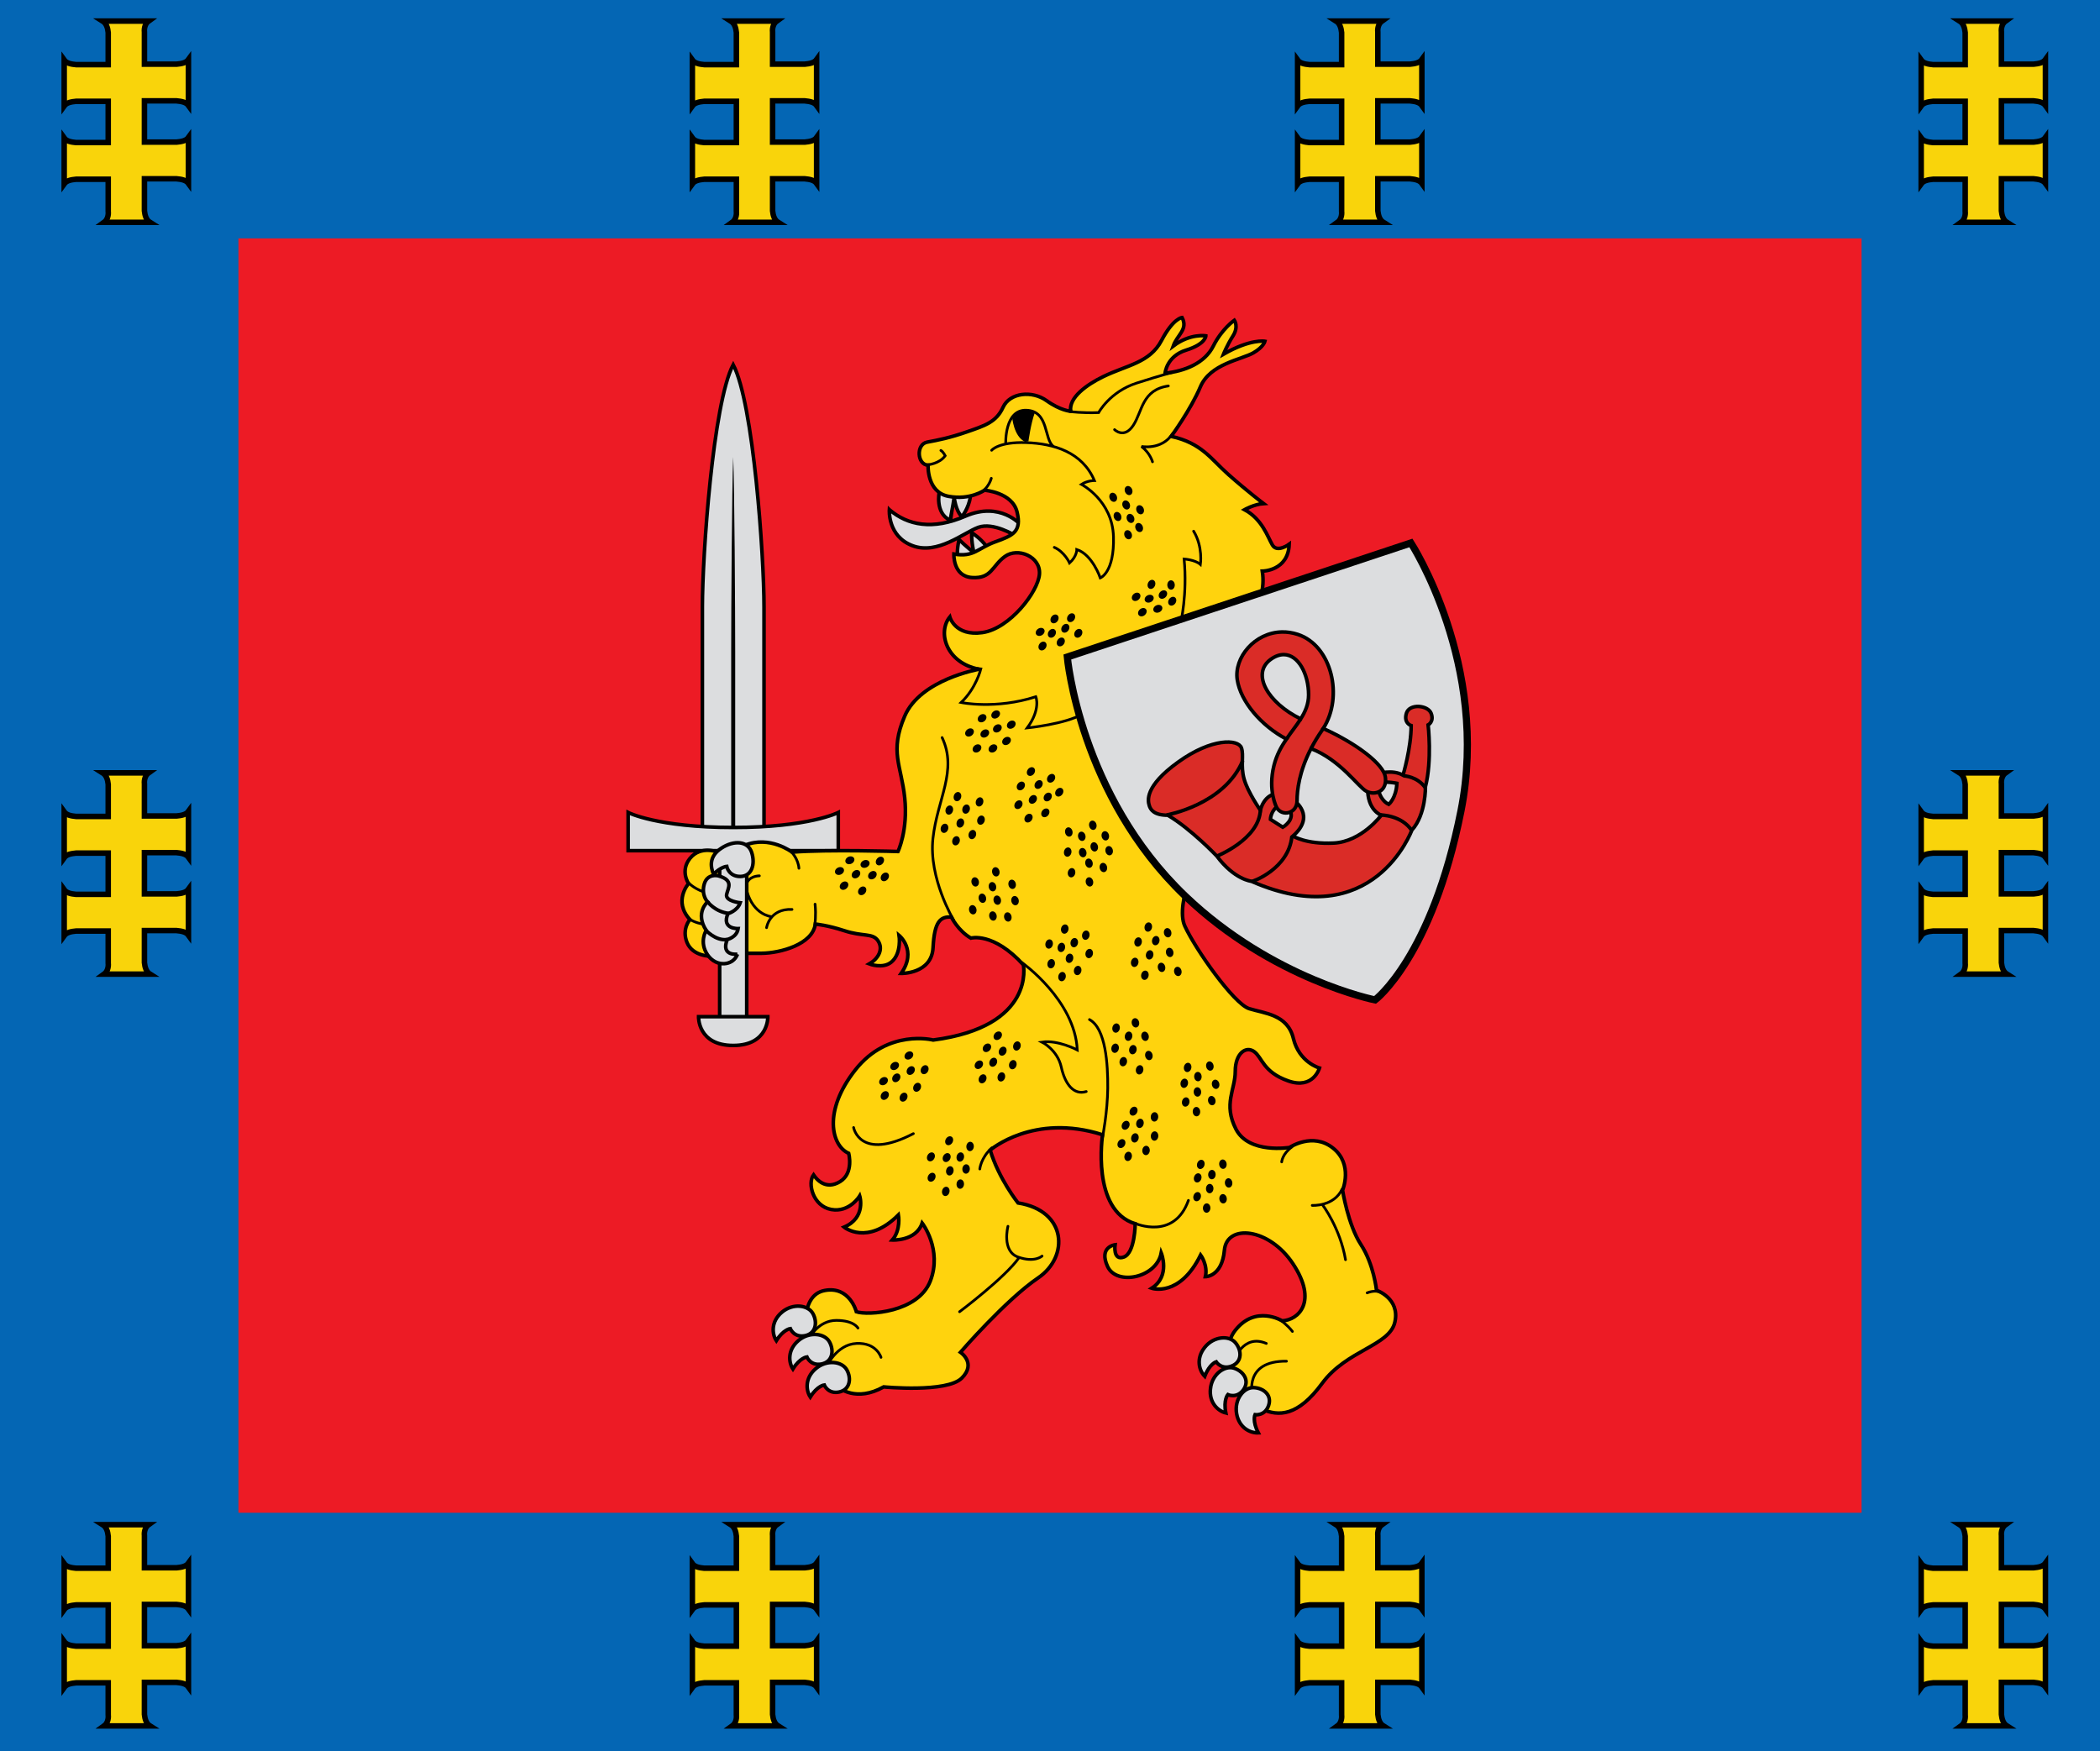 <?xml version="1.0" encoding="UTF-8" standalone="no"?>
<svg xmlns:dc="http://purl.org/dc/elements/1.1/" xmlns:cc="http://creativecommons.org/ns#" xmlns:rdf="http://www.w3.org/1999/02/22-rdf-syntax-ns#" xmlns:svg="http://www.w3.org/2000/svg" xmlns="http://www.w3.org/2000/svg" xmlns:xlink="http://www.w3.org/1999/xlink" xmlns:sodipodi="http://sodipodi.sourceforge.net/DTD/sodipodi-0.dtd" xmlns:inkscape="http://www.inkscape.org/namespaces/inkscape" version="1.0" height="382" width="458" id="svg594" sodipodi:docname="Vilnius_County_flag.svg" inkscape:version="1.0.1 (3bc2e813f5, 2020-09-07)">
  <sodipodi:namedview pagecolor="#ffffff" bordercolor="#666666" borderopacity="1" objecttolerance="10" gridtolerance="10" guidetolerance="10" inkscape:pageopacity="0" inkscape:pageshadow="2" inkscape:window-width="1280" inkscape:window-height="961" id="namedview596" showgrid="false" showguides="true" inkscape:guide-bbox="true" inkscape:zoom="0.69151641" inkscape:cx="215.20543" inkscape:cy="30.58118" inkscape:window-x="-8" inkscape:window-y="-8" inkscape:window-maximized="1" inkscape:current-layer="svg594"/>
  <!--background-->
  <rect style="fill:#0466b4" x="0" y="0" height="382" width="458" id="rect417"/>
  <rect style="fill:#ed1b25" x="52" y="52" height="278" width="354" id="rect419"/>
  <g id="cross">
    <path style="fill:#f9d40b;stroke:black;stroke-width:1.2px;stroke-linejoin:miter" d="M 31.5,14 h 7 c 1.1,-0.1 2.1,-0.3 2.6,-1 v 10 c -0.5,-0.7 -1.5,-0.9 -2.6,-1 h -7 v 9   h 7 c 1.1,-0.1 2.1,-0.3 2.6,-1 v 10 c -0.5,-0.7 -1.5,-0.9 -2.6,-1 h -7   v 7 c 0.1,1 0.4,2 1.2,2.5 h -10 c 0.7,-0.5 1,-1.5 0.9,-2.4 v -7   h -7 c -1.1,0.1 -2.1,0.3 -2.6,1 v -10 c 0.5,0.7 1.5,0.9 2.6,1 h 7   v -9 h -7 c -1.1,0.1 -2.1,0.3 -2.6,1 v -10 c 0.5,0.7 1.5,0.9 2.6,1 h 7   v -7 c -0.1,-1 -0.4,-2 -1.2,-2.5 h 10 c -0.7,0.5 -1,1.5 -0.9,2.4 v 7 z" id="path421"/>
  </g>
  <use xlink:href="#cross" transform="translate(137,0)" id="use424"/>
  <use xlink:href="#cross" transform="translate(269,0)" id="use426"/>
  <use xlink:href="#cross" transform="translate(405,0)" id="use428"/>
  <use xlink:href="#cross" transform="translate(0,164)" id="use430"/>
  <use xlink:href="#cross" transform="translate(405,164)" id="use432"/>
  <use xlink:href="#cross" transform="translate(0,328)" id="use434"/>
  <use xlink:href="#cross" transform="translate(137,328)" id="use436"/>
  <use xlink:href="#cross" transform="translate(269,328)" id="use438"/>
  <use xlink:href="#cross" transform="translate(405,328)" id="use440"/>
  <!--absolutely black spherical horse in vacuum-->
  <!--horse eye-->
  <!--gap between tail and body-->
  <path style="fill:#ed1b25;stroke:none;" d="m 316.2,230.3 c -1.1,2.2 0.9,2.4 1.7,1.7 l 6,-4.2 1.2,-0 0.1,-3.8 c 7.7,-7.3 6.3,-14.5 3,-17.4 -7.1,-5.9   -16.9,3.3 -9.4,10.1 1.3,1.5 0.2,8.7 -2.8,13.6 z" id="path446"/>
  <!--horse bridle-->
  <!--horseshoes-->
  <defs id="defs475">
    <g id="horseshoe_frontal">
      <path style="fill:#f9d40b;stroke:black;stroke-width:0.5px;" d="M 272,311 h15 a1,1,0,0,1,0,2 h-15 a1,1,0,0,1,0,-2 z" id="path472"/>
    </g>
    <style id="style4326" type="text/css"/>
    <style id="style6" type="text/css"/>
  </defs>
  <!--bridle connections-->
  <!--saddle-->
  <!--spear-->
  <!--knight-->
  <!--leg-->
  <!--right hand-->
  <!--body-->
  <!--left hand-->
  <!--head-->
  <!--shield-->
  <g id="g4935" transform="matrix(0.391,0,0,0.391,-531.629,-39.29)">
    <g id="g3919" transform="translate(2205.042,-43.879)">
      <g id="g4466">
        <path sodipodi:nodetypes="sccscs" transform="translate(-634.669,207.235)" inkscape:connector-curvature="0" id="path4450" d="m 181.071,275.588 c 0,28.393 0,126.679 0,126.679 h 34.38 c 0,0 0,-98.286 0,-126.679 0,-28.393 -5.893,-113.571 -17.19,-135 -11.297,21.429 -17.19,106.607 -17.19,135 z" style="color:#000000;display:inline;overflow:visible;visibility:visible;fill:#dcdddf;fill-opacity:1;stroke:#000000;stroke-width:2;stroke-linecap:butt;stroke-linejoin:miter;stroke-miterlimit:4;stroke-dasharray:none;stroke-dashoffset:0;stroke-opacity:1;marker:none;enable-background:accumulate"/>
        <path style="color:#000000;display:inline;overflow:visible;visibility:visible;fill:#000000;stroke:none;stroke-width:2;marker:none;enable-background:accumulate" d="m -437.526,507.72 c 0,22.813 0,101.782 0,101.782 h 2.237 c 0,0 0,-78.969 0,-101.782 0,-22.813 -0.383,-91.251 -1.119,-108.468 -0.735,17.217 -1.119,85.655 -1.119,108.468 z" id="path4464" inkscape:connector-curvature="0" sodipodi:nodetypes="sccscs"/>
        <path sodipodi:nodetypes="cczccc" transform="translate(-634.669,207.235)" inkscape:connector-curvature="0" id="path4448" d="m 139.654,411.741 v -21.305 c 0,0 16.239,8.349 58.608,8.349 42.369,0 58.608,-8.349 58.608,-8.349 v 21.305 z" style="color:#000000;display:inline;overflow:visible;visibility:visible;fill:#dcdddf;fill-opacity:1;stroke:#000000;stroke-width:2;stroke-linecap:butt;stroke-linejoin:miter;stroke-miterlimit:4;stroke-dasharray:none;stroke-dashoffset:0;stroke-opacity:1;marker:none;enable-background:accumulate"/>
      </g>
      <g id="g3929">
        <path sodipodi:nodetypes="ccccccccccsccssccsc" transform="translate(-634.669,207.235)" inkscape:connector-curvature="0" id="path3927" d="m 313.214,211.659 c 0,0 -2.522,11.721 6.05,15.739 0,-0.268 1.718,-8.506 2.254,-12.792 0,0 0.804,7.546 4.286,10.76 0,0 3.75,-4.332 4.821,-11.296 z m 10.179,36.161 c 0,0 -0.536,-2.946 0.804,-9.643 0,0 5.357,5.089 8.304,7.232 0,0 -1.45,-5.736 -1.182,-11.093 0,0 5.2,3.325 8.147,7.611 2.946,4.286 -11.786,10.446 -16.071,5.893 z m -38.025,-26.332 c 0,0 -1.136,14.773 12.879,20.077 14.016,5.303 28.411,-7.197 36.744,-10.228 8.334,-3.03 20.456,4.546 20.456,4.546 l 3.03,-6.061 c 0,0 -11.253,-13.128 -30.572,-4.768 -18.481,7.998 -32.31,5.146 -42.537,-3.566 z" style="color:#000000;display:inline;overflow:visible;visibility:visible;fill:#dcdddf;fill-opacity:1;stroke:#000000;stroke-width:2;stroke-linecap:butt;stroke-linejoin:miter;stroke-miterlimit:4;stroke-dasharray:none;stroke-dashoffset:0;stroke-opacity:1;marker:none;enable-background:accumulate"/>
      </g>
      <g id="g3912">
        <path sodipodi:nodetypes="cccsccscssccscscsccczscsssscscsscssssccssccccsccssscsscsccsccccscscscccccscscccscsccccscsccccsscsssscscscsssscssscc" style="color:#000000;display:inline;overflow:visible;visibility:visible;fill:#ffd30d;fill-opacity:1;stroke:#000000;stroke-width:2;stroke-linecap:butt;stroke-linejoin:miter;stroke-miterlimit:4;stroke-dasharray:none;stroke-dashoffset:0;stroke-opacity:1;marker:none;enable-background:accumulate" d="m 491.25,273.445 c 0,0 3.75,-7.5 2.143,-17.679 0,0 14.464,0 15,-15 0,0 -6.726,4.965 -9.377,0.42 -2.652,-4.546 -5.682,-14.395 -15.531,-19.698 0,0 5.303,-3.03 10.607,-3.409 0,0 -8.985,-6.788 -19.698,-16.289 -9.771,-8.665 -14.773,-17.425 -31.82,-21.213 0,0 10.853,-14.804 16.289,-27.653 5.436,-12.849 23.001,-15.183 29.547,-18.94 5.691,-3.267 6.44,-6.44 6.44,-6.44 0,0 -7.955,-1.515 -23.107,7.197 0,0 2.015,-5.061 5.303,-10.228 3.288,-5.167 0.758,-8.713 0.758,-8.713 0,0 -6.955,4.819 -11.743,14.395 -4.788,9.576 -15.91,14.016 -26.895,15.152 0,0 0.758,-9.47 11.743,-12.879 10.985,-3.409 10.985,-7.955 10.985,-7.955 0,0 -8.713,-1.515 -18.183,5.682 2.269,-6.362 8.399,-9.277 4.925,-15.91 0,0 -4.917,0.376 -11.475,12.833 -6.558,12.457 -19.208,13.683 -32.466,20.123 -9.375,4.554 -19.319,11.743 -18.183,19.319 0,0 -5.556,-0.253 -13.511,-5.935 -7.955,-5.682 -20.456,-4.546 -24.244,3.788 -3.788,8.334 -10.364,10.259 -20.077,13.637 -9.713,3.378 -15.945,4.572 -22.231,5.751 -6.286,1.179 -5.644,12.589 0.517,12.857 0,0 -0.762,15.106 11.36,17.379 12.122,2.273 20.077,-3.409 20.077,-3.409 0,0 15.531,1.136 18.183,12.122 2.652,10.985 -2.165,13.096 -12.122,16.668 -9.928,3.561 -11.743,8.713 -23.107,6.819 0,0 -0.652,12.492 10.228,13.132 10.879,0.64 10.985,-6.44 18.183,-11.743 7.197,-5.303 20.077,0 19.319,9.849 -0.758,9.849 -16.562,30.398 -31.82,32.577 -15.258,2.18 -18.183,-8.713 -18.183,-8.713 -6.963,8.583 -2.078,25.601 16.289,29.168 0,0 -32.667,5.676 -41.442,26.152 -8.565,19.984 -1.914,27.357 0,45.536 1.914,18.179 -3.75,30 -3.75,30 0,0 -38.75,-1.25 -59.107,0.357 0,0 -12.37,-9.489 -26.386,-3.807 l -14.651,3.914 c 0,0 -9.849,-4.167 -15.91,3.409 -5.585,6.981 -0.758,14.016 -0.758,14.016 0,0 -8.713,9.849 0.758,20.077 0,0 -4.672,5.177 -1.641,12.753 3.03,7.576 13.016,8.584 18.562,7.197 5.546,-1.386 13.424,-1.063 23.107,-1.136 10.334,-0.079 28.411,-4.924 29.926,-16.289 0,0 6.873,0.633 16.036,3.662 10.713,3.541 15.91,1.136 18.94,5.682 3.03,4.546 0.379,9.849 -4.924,12.879 0,0 7.736,2.993 12.501,-1.136 5.682,-4.924 4.167,-14.773 4.167,-14.773 0,0 10.228,8.334 1.136,21.213 0,0 17.046,0.379 17.804,-14.395 0.758,-14.773 4.167,-17.425 10.228,-17.046 0,0 3.662,7.576 10.859,11.743 0,0 12.551,-3.552 29.298,14.903 0,0 7.02,34.455 -50.302,41.955 0,0 -25.179,-6.429 -43.393,16.607 -18.214,23.036 -13.393,42.321 -3.75,46.607 0,0 2.981,11.015 -4.837,15.793 -7.819,4.778 -12.841,-0.925 -14.773,-3.788 -3.448,4.713 -0.379,17.425 9.849,19.319 10.228,1.894 15.91,-7.576 15.91,-7.576 0,0 3.788,12.122 -8.713,17.425 0,0 12.879,10.607 30.305,-6.819 0,0 1.515,8.334 -3.409,14.016 0,0 13.258,0.758 16.668,-9.47 0,0 11.353,14.743 4.537,32.35 -6.816,17.607 -34.821,19.286 -41.25,17.143 0,0 -3.693,-14.516 -17.709,-11.864 -14.016,2.652 -10.228,25.001 -10.228,25.001 l 18.183,29.168 c 0,0 9.47,8.334 25.001,-0.379 0,0 35.229,3.409 43.563,-4.924 8.334,-8.334 -0.758,-14.395 -0.758,-14.395 0,0 25.305,-29.253 43.376,-41.536 17.318,-11.77 16.071,-37.5 -11.25,-41.786 0,0 -10.714,-13.393 -15.536,-29.464 0,0 24.107,-20.893 62.679,-8.571 0,0 -6.429,42.143 18.214,49.643 0,0 -0.12,16.272 -6.317,18.555 -6.197,2.283 -4.925,-6.819 -4.925,-6.819 0,0 -9.255,1.098 -4.167,12.122 5.003,10.841 27.274,6.44 29.926,-7.576 0,0 5.303,12.879 -5.303,19.698 0,0 15.531,5.303 27.274,-18.562 0,0 4.167,5.682 2.652,12.122 0,0 9.294,0.106 10.607,-14.773 1.313,-14.879 24.993,-12.502 38.26,7.576 14.016,21.213 3.03,31.441 -6.061,31.82 0,0 -14.773,-9.091 -26.138,5.303 -11.364,14.395 5.303,39.775 14.773,43.942 9.47,4.167 20.077,4.167 33.714,-14.395 13.637,-18.562 37.502,-20.834 40.532,-34.093 3.03,-13.258 -10.228,-17.804 -10.228,-17.804 0,0 -1.515,-14.521 -8.713,-25.506 -7.197,-10.985 -10.228,-30.305 -10.228,-30.305 0,0 6.061,-14.395 -5.303,-23.486 -11.364,-9.091 -24.244,-0.379 -24.244,-0.379 0,0 -22.728,3.788 -29.926,-10.228 -7.197,-14.016 -0.379,-21.971 -0.379,-32.199 0,-10.228 6.061,-14.395 10.607,-10.985 4.546,3.409 4.924,11.364 18.94,16.289 14.016,4.925 17.425,-7.197 17.425,-7.197 0,0 -11.351,-3.12 -14.565,-16.513 -3.214,-13.393 -16.071,-13.929 -24.643,-16.607 -8.571,-2.679 -30,-33.214 -35.893,-46.071 -5.893,-12.857 9.643,-44.464 9.643,-44.464 z" id="path3910" inkscape:connector-curvature="0" transform="translate(-634.669,207.235)"/>
        <path sodipodi:nodetypes="ccccccsccsccccccsccscccccccccccccccsccccscczccccccccccccccccccsccccccccccccccccsccsccccccccsc" transform="translate(-634.669,207.235)" inkscape:connector-curvature="0" id="path3915" d="m 306.607,196.481 c 0,0 6.696,-0.536 9.911,-5.089 0,0 -1.071,-2.143 -2.411,-2.946 m 23.973,22.232 c 0,0 2.946,-2.545 4.152,-6.696 m 0.179,-15.625 c 0,0 3.75,-4.821 19.286,-4.286 15.536,0.536 31.339,5.357 38.036,21.161 0,0 -4.018,0 -7.232,2.143 0,0 17.303,8.887 17.874,29.206 0.564,20.045 -7.354,22.996 -7.354,22.996 0,0 -4.343,-12.99 -13.101,-15.864 0,0 0.126,3.725 -4.041,7.513 0,0 -2.841,-6.25 -8.523,-8.713 m 8.649,-75.761 c 0,0 7.387,0.947 16.099,0.568 0,0 6.2,-11.641 21.2,-16.463 15,-4.821 19.821,-5.893 19.821,-5.893 m -32.143,31.875 c 0,0 5.357,5.357 10.446,-2.411 5.089,-7.768 4.821,-19.821 19.554,-21.964 m -8.839,42.321 c 0,0 -1.32,-4.881 -6.161,-8.571 0,0 11.126,2.189 17.286,-6.918 m 4.608,105.328 c 0,0 3.788,-15.91 1.894,-35.608 0,0 6.061,0.379 9.091,3.03 0,0 1.515,-9.849 -3.788,-18.562 m -120.587,76.645 1.894,0.189 c 0,0 -2.462,10.607 -10.985,18.751 0,0 19.206,4.023 41.669,-3.22 0,0 2.936,6.971 -4.832,17.417 0,0 21.429,-2.143 30.804,-7.768 m -71.91,114.786 c 0,0 -13.905,-23.178 -11.451,-45.391 2.438,-22.058 13.826,-37.691 5.114,-56.253 m 44.497,125.518 c 0,0 29.554,20.893 30.893,48.75 0,0 -10.804,-5.714 -19.643,-4.375 0,0 8.571,4.286 10.714,13.929 2.143,9.643 6.964,15.804 13.929,13.661 m 9.12,25.382 c 0,0 2.754,-13.953 2.874,-27.255 0.119,-13.303 -1.09,-33.354 -10.182,-38.279 m -131.572,60.23 c 0,0 3.409,18.94 33.335,3.409 m 37.051,19.726 c 0,0 0.536,-6.161 6.696,-11.786 m -17.988,91.433 c 0,0 25.625,-19.231 33.201,-30.217 m 64.91,-19.028 c 0,0 21.592,9.47 29.547,-12.879 m 52.023,-21.466 c 0,0 0.379,-4.546 5.682,-8.334 m 11.364,32.577 c 0,0 12.122,0.758 16.668,-9.091 m -10.985,8.713 c 0,0 9.849,12.879 12.879,30.683 m 12.075,18.501 c 0,0 4.286,-1.875 7.5,-0.268 M 350.27,184.554 c 0,0 -0.697,-19.04 11.554,-18.562 12.743,0.497 9.66,16.478 15.152,20.266 M 230.946,412.659 c 0,0 3.599,3.788 3.977,8.902 m 8.871,31.66 c 0,0 0.804,-5.491 0.134,-11.652 m -27.054,13.125 c 0,0 1.607,-10.714 14.196,-10.179 m -11.518,4.018 c 0,0 -9.911,-0.804 -13.661,-14.196 m 0,-4.286 c 0,-0.536 1.339,-4.018 6.964,-4.286 m -39.375,4.018 c 0,0 3.75,4.018 10.714,5.625 m -9.911,14.732 c 0,0 3.75,2.679 10.714,2.946 m 65.446,246.429 c 0,0 5.357,-12.321 16.607,-12.857 11.25,-0.536 13.661,7.768 13.661,7.768 m -39.643,-11.25 c 0,0 4.821,-9.375 14.732,-9.375 9.911,0 12.054,4.286 12.054,4.286 m 235.666,-4.446 c 0,0 3.813,2.606 6.667,6.329 m -22.333,35.349 c 0,0 -4.821,-19.018 19.018,-18.75 m -29.464,0 c 0,0 5.089,-15.536 18.214,-9.911 M 351.518,621.302 c 0,0 -3.625,13.839 5.625,17.143 9.25,3.304 13.393,-0.536 13.393,-0.536" style="color:#000000;display:inline;overflow:visible;visibility:visible;fill:none;stroke:#000000;stroke-width:1.5;stroke-linecap:round;stroke-linejoin:miter;stroke-miterlimit:4;stroke-dasharray:none;stroke-dashoffset:0;stroke-opacity:1;marker:none;enable-background:accumulate"/>
        <path transform="translate(-634.669,207.235)" inkscape:connector-curvature="0" id="path3917" d="m 353.839,169.695 c 0,0 0.804,10.982 7.232,13.929 l 1.875,-0.268 c 0,0 1.339,-9.911 3.482,-15.804 0,0 -5.625,-4.554 -12.589,2.143 z" style="color:#000000;display:inline;overflow:visible;visibility:visible;fill:#000000;stroke:none;stroke-width:2;stroke-linecap:butt;stroke-linejoin:miter;stroke-miterlimit:4;stroke-dasharray:none;stroke-dashoffset:0;stroke-opacity:1;marker:none;enable-background:accumulate"/>
      </g>
      <path inkscape:connector-curvature="0" id="path4462" d="m -428.86,622.12 v 91.06 h -15.094 v -91.06 z" style="color:#000000;display:inline;overflow:visible;visibility:visible;fill:#dcdddf;fill-opacity:1;stroke:#000000;stroke-width:2;stroke-linecap:butt;stroke-linejoin:miter;stroke-miterlimit:4;stroke-dasharray:none;stroke-dashoffset:0;stroke-opacity:1;marker:none;enable-background:accumulate" sodipodi:nodetypes="ccccc"/>
      <g id="g3952">
        <g id="g3955">
          <path style="color:#000000;display:inline;overflow:visible;visibility:visible;fill:#dcdddf;fill-opacity:1;stroke:#000000;stroke-width:2;stroke-linecap:butt;stroke-linejoin:miter;stroke-miterlimit:4;stroke-dasharray:none;stroke-dashoffset:0;stroke-opacity:1;marker:none;enable-background:accumulate" d="m -442.972,617.555 c 6.964,-4.554 14.794,-4.093 16.875,2.411 2.143,6.696 0,13.393 -6.429,13.393 -6.429,0 -7.5,-5.625 -7.5,-5.625 0,0 -3.293,0.235 -7.366,4.378 -1.741,-4.286 -2.545,-10.003 4.42,-14.556 z m 8.945,59.161 c 0,0 -9.47,1.263 -5.682,-8.207 0,0 5.303,-1.136 6.061,-6.061 0,0 -9.47,0.379 -5.682,-8.334 0,0 5.303,-1.515 6.819,-6.061 0,0 -8.266,-0.894 -7.576,-4.546 0.679,-3.596 4.356,-8.018 -4.735,-10.543 0,0 -6.068,-1.488 -7.766,4.735 -1.705,6.25 1.894,9.849 1.894,9.849 0,0 -7.197,6.061 -0.758,15.91 0,0 -4.167,6.44 0.758,13.637 4.924,7.197 14.395,6.061 16.668,-0.379" id="path3932" inkscape:connector-curvature="0" sodipodi:nodetypes="sssccscccccscsccsc"/>
          <path style="color:#000000;display:inline;overflow:visible;visibility:visible;fill:none;stroke:#000000;stroke-width:2;stroke-linecap:butt;stroke-linejoin:miter;stroke-miterlimit:4;stroke-dasharray:none;stroke-dashoffset:0;stroke-opacity:1;marker:none;enable-background:accumulate" d="m 183.848,440.123 c 0,0 4.167,5.682 11.932,6.629 m -12.879,9.281 c 0,0 5.493,6.061 11.743,5.303" id="path3958" inkscape:connector-curvature="0" transform="translate(-634.669,207.235)" sodipodi:nodetypes="cccc"/>
        </g>
      </g>
      <g id="g3984">
        <path sodipodi:nodetypes="sssccs" id="path3964" d="m -409.263,876.485 c 6.175,-5.234 14.68,-4.024 17.303,0.738 2.701,4.903 1.703,11.147 -4.413,12.348 -6.116,1.2 -8.186,-3.951 -8.186,-3.951 0,0 -3.887,0.44 -7.786,6.737 -2.457,-3.752 -3.072,-10.654 3.082,-15.871 z" style="color:#000000;display:inline;overflow:visible;visibility:visible;fill:#dcdddf;fill-opacity:1;stroke:#000000;stroke-width:2;stroke-linecap:butt;stroke-linejoin:miter;stroke-miterlimit:4;stroke-dasharray:none;stroke-dashoffset:0;stroke-opacity:1;marker:none;enable-background:accumulate" inkscape:connector-curvature="0"/>
        <use x="0" y="0" xlink:href="#path3964" id="use3987" transform="translate(9.248,15.799)" width="773.618" height="890.588"/>
        <use height="890.588" width="773.618" transform="translate(18.94,31.441)" id="use3991" xlink:href="#path3964" y="0" x="0"/>
      </g>
      <g id="g4015">
        <path inkscape:connector-curvature="0" style="color:#000000;display:inline;overflow:visible;visibility:visible;fill:#dcdddf;fill-opacity:1;stroke:#000000;stroke-width:2;stroke-linecap:butt;stroke-linejoin:miter;stroke-miterlimit:4;stroke-dasharray:none;stroke-dashoffset:0;stroke-opacity:1;marker:none;enable-background:accumulate" d="m -173.383,896.067 c 5.064,-6.314 13.645,-6.747 17.127,-2.572 3.585,4.299 3.796,10.619 -1.98,12.962 -5.776,2.344 -8.789,-2.32 -8.789,-2.32 0,0 -3.732,1.172 -6.36,8.097 -3.127,-3.216 -5.045,-9.874 0.002,-16.167 z" id="path3964-7" sodipodi:nodetypes="sssccs"/>
        <use height="890.588" width="773.618" transform="rotate(-31.98,-131.84,901.927)" id="use4011" xlink:href="#path3964-7" y="0" x="0"/>
        <use x="0" y="0" xlink:href="#path3964-7" id="use4013" transform="rotate(-48.498,-123.437,894.838)" width="773.618" height="890.588"/>
      </g>
      <g id="g4022">
        <circle transform="matrix(0.915,-0.403,0.506,1.151,-706.711,344.433)" id="path4020" style="color:#000000;display:inline;overflow:visible;visibility:visible;fill:#000000;stroke:none;stroke-width:2;marker:none;enable-background:accumulate" cx="419.782" cy="210.944" r="2.083"/>
        <use x="0" y="0" xlink:href="#path4020" id="use4025" transform="translate(-8.571,3.75)" width="773.618" height="890.588"/>
        <use height="890.588" width="773.618" transform="translate(-1.339,8.036)" id="use4027" xlink:href="#path4020" y="0" x="0"/>
        <use x="0" y="0" xlink:href="#path4020" id="use4029" transform="translate(6.429,10.714)" width="773.618" height="890.588"/>
        <use height="890.588" width="773.618" transform="translate(1.071,15.536)" id="use4031" xlink:href="#path4020" y="0" x="0"/>
        <use x="0" y="0" xlink:href="#path4020" id="use4033" transform="translate(5.893,20.625)" width="773.618" height="890.588"/>
        <use height="890.588" width="773.618" transform="translate(-0.268,24.643)" id="use4035" xlink:href="#path4020" y="0" x="0"/>
        <use x="0" y="0" xlink:href="#path4020" id="use4037" transform="translate(-6.161,14.464)" width="773.618" height="890.588"/>
        <use height="890.588" width="773.618" transform="matrix(-1,0,0,1,-418.981,52.345)" id="use4039" xlink:href="#path4020" y="0" x="0"/>
        <use x="0" y="0" xlink:href="#path4020" id="use4041" transform="matrix(-0.901,-0.434,-0.434,0.901,-224.724,6.987)" width="773.618" height="890.588"/>
        <use height="890.588" width="773.618" transform="matrix(-0.901,-0.434,-0.434,0.901,-221.242,15.559)" id="use4043" xlink:href="#path4020" y="0" x="0"/>
        <use x="0" y="0" xlink:href="#path4020" id="use4045" transform="matrix(-0.759,-0.651,-0.651,0.759,-91.248,26.176)" width="773.618" height="890.588"/>
        <use height="890.588" width="773.618" transform="matrix(-0.759,-0.651,-0.651,0.759,-96.07,20.551)" id="use4047" xlink:href="#path4020" y="0" x="0"/>
        <use x="0" y="0" xlink:href="#path4020" id="use4049" transform="matrix(-0.934,-0.358,-0.358,0.934,-248.672,8.321)" width="773.618" height="890.588"/>
        <use x="0" y="0" xlink:href="#path4020" id="use4051" transform="matrix(-0.904,0.428,0.428,0.904,-566.261,185.212)" width="773.618" height="890.588"/>
        <use height="890.588" width="773.618" transform="matrix(-0.982,-0.188,-0.188,0.982,-324.909,28.679)" id="use4053" xlink:href="#path4020" y="0" x="0"/>
        <use x="0" y="0" xlink:href="#path4020" id="use4055" transform="matrix(-0.982,-0.188,-0.188,0.982,-397.261,53.68)" width="773.618" height="890.588"/>
        <use height="890.588" width="773.618" transform="matrix(-0.833,-0.554,-0.554,0.833,-213.404,29.077)" id="use4057" xlink:href="#path4020" y="0" x="0"/>
        <use height="890.588" width="773.618" transform="matrix(-0.982,-0.188,-0.188,0.982,-392.038,46.582)" id="use4059" xlink:href="#path4020" y="0" x="0"/>
        <use x="0" y="0" xlink:href="#path4020" id="use4061" transform="matrix(-0.982,-0.188,-0.188,0.982,-387.082,51.404)" width="773.618" height="890.588"/>
        <use height="890.588" width="773.618" transform="matrix(-0.982,-0.188,-0.188,0.982,-384.538,43.77)" id="use4063" xlink:href="#path4020" y="0" x="0"/>
        <use x="0" y="0" xlink:href="#path4020" id="use4065" transform="matrix(-0.982,-0.188,-0.188,0.982,-390.564,38.547)" width="773.618" height="890.588"/>
        <use height="890.588" width="773.618" transform="matrix(-0.982,-0.188,-0.188,0.982,-381.323,37.877)" id="use4067" xlink:href="#path4020" y="0" x="0"/>
        <use x="0" y="0" xlink:href="#path4020" id="use4069" transform="matrix(-0.982,-0.188,-0.188,0.982,-377.306,46.582)" width="773.618" height="890.588"/>
        <use x="0" y="0" xlink:href="#path4020" id="use4069-4" transform="matrix(-0.875,-0.484,-0.484,0.875,-276.556,72.705)" width="773.618" height="890.588"/>
        <use height="890.588" width="773.618" transform="matrix(-0.875,-0.484,-0.484,0.875,-275.609,80.471)" id="use4089" xlink:href="#path4020" y="0" x="0"/>
        <use x="0" y="0" xlink:href="#path4020" id="use4091" transform="matrix(-0.875,-0.484,-0.484,0.875,-282.617,83.312)" width="773.618" height="890.588"/>
        <use height="890.588" width="773.618" transform="matrix(-0.875,-0.484,-0.484,0.875,-291.14,82.744)" id="use4093" xlink:href="#path4020" y="0" x="0"/>
        <use x="0" y="0" xlink:href="#path4020" id="use4095" transform="matrix(-0.875,-0.484,-0.484,0.875,-284.132,74.789)" width="773.618" height="890.588"/>
        <use height="890.588" width="773.618" transform="matrix(-0.875,-0.484,-0.484,0.875,-286.973,91.646)" id="use4097" xlink:href="#path4020" y="0" x="0"/>
        <use x="0" y="0" xlink:href="#path4020" id="use4099" transform="matrix(-0.875,-0.484,-0.484,0.875,-278.071,91.646)" width="773.618" height="890.588"/>
        <use height="890.588" width="773.618" transform="matrix(-0.875,-0.484,-0.484,0.875,-270.495,87.479)" id="use4101" xlink:href="#path4020" y="0" x="0"/>
        <use x="0" y="0" xlink:href="#path4020" id="use4103" transform="matrix(-0.875,-0.484,-0.484,0.875,-267.843,78.387)" width="773.618" height="890.588"/>
        <use x="0" y="0" xlink:href="#path4020" id="use4105" transform="matrix(-0.974,-0.226,-0.226,0.974,-386.115,118.853)" width="773.618" height="890.588"/>
        <use height="890.588" width="773.618" transform="matrix(-0.974,-0.226,-0.226,0.974,-391.74,126.889)" id="use4107" xlink:href="#path4020" y="0" x="0"/>
        <use x="0" y="0" xlink:href="#path4020" id="use4109" transform="matrix(-0.974,-0.226,-0.226,0.974,-393.08,137.335)" width="773.618" height="890.588"/>
        <use height="890.588" width="773.618" transform="matrix(-0.974,-0.226,-0.226,0.974,-387.455,144.835)" id="use4111" xlink:href="#path4020" y="0" x="0"/>
        <use x="0" y="0" xlink:href="#path4020" id="use4113" transform="matrix(-0.974,-0.226,-0.226,0.974,-385.044,134.389)" width="773.618" height="890.588"/>
        <use height="890.588" width="773.618" transform="matrix(-0.974,-0.226,-0.226,0.974,-381.83,126.085)" id="use4115" xlink:href="#path4020" y="0" x="0"/>
        <use x="0" y="0" xlink:href="#path4020" id="use4117" transform="matrix(-0.974,-0.226,-0.226,0.974,-374.865,122.603)" width="773.618" height="890.588"/>
        <use height="890.588" width="773.618" transform="matrix(-0.974,-0.226,-0.226,0.974,-376.74,133.05)" id="use4119" xlink:href="#path4020" y="0" x="0"/>
        <use x="0" y="0" xlink:href="#path4020" id="use4121" transform="matrix(-0.974,-0.226,-0.226,0.974,-370.312,130.371)" width="773.618" height="890.588"/>
        <use height="890.588" width="773.618" transform="matrix(-0.974,-0.226,-0.226,0.974,-378.08,141.889)" id="use4123" xlink:href="#path4020" y="0" x="0"/>
        <use x="0" y="0" xlink:href="#path4020" id="use4125" transform="matrix(-0.995,0.096,0.096,0.995,-557.944,214.73)" width="773.618" height="890.588"/>
        <use height="890.588" width="773.618" transform="matrix(-0.995,0.096,0.096,0.995,-567.051,218.212)" id="use4127" xlink:href="#path4020" y="0" x="0"/>
        <use x="0" y="0" xlink:href="#path4020" id="use4129" transform="matrix(-0.995,0.096,0.096,0.995,-573.48,211.248)" width="773.618" height="890.588"/>
        <use height="890.588" width="773.618" transform="matrix(-0.995,0.096,0.096,0.995,-564.64,208.301)" id="use4131" xlink:href="#path4020" y="0" x="0"/>
        <use x="0" y="0" xlink:href="#path4020" id="use4133" transform="matrix(-0.995,0.096,0.096,0.995,-553.122,206.694)" width="773.618" height="890.588"/>
        <use x="0" y="0" xlink:href="#path4020" id="use4135" transform="matrix(-0.995,0.096,0.096,0.995,-561.426,200.534)" width="773.618" height="890.588"/>
        <use height="890.588" width="773.618" transform="matrix(-0.995,0.096,0.096,0.995,-570.801,201.069)" id="use4137" xlink:href="#path4020" y="0" x="0"/>
        <use x="0" y="0" xlink:href="#path4020" id="use4139" transform="matrix(-0.995,0.096,0.096,0.995,-566.247,193.569)" width="773.618" height="890.588"/>
        <use height="890.588" width="773.618" transform="matrix(-0.995,0.096,0.096,0.995,-553.926,196.516)" id="use4141" xlink:href="#path4020" y="0" x="0"/>
        <use x="0" y="0" xlink:href="#path4020" id="use4143" transform="rotate(10.979,-1223.575,339.865)" width="773.618" height="890.588"/>
        <use height="890.588" width="773.618" transform="rotate(10.979,-1232.501,378.696)" id="use4145" xlink:href="#path4020" y="0" x="0"/>
        <use x="0" y="0" xlink:href="#path4020" id="use4147" transform="rotate(10.979,-1197.369,407.668)" width="773.618" height="890.588"/>
        <use height="890.588" width="773.618" transform="rotate(10.979,-1224.544,446.846)" id="use4149" xlink:href="#path4020" y="0" x="0"/>
        <use x="0" y="0" xlink:href="#path4020" id="use4151" transform="rotate(10.979,-1259.676,417.875)" width="773.618" height="890.588"/>
        <use height="890.588" width="773.618" transform="rotate(10.979,-1279.613,386.037)" id="use4153" xlink:href="#path4020" y="0" x="0"/>
        <use x="0" y="0" xlink:href="#path4020" id="use4155" transform="matrix(-0.982,0.19,0.19,0.982,-541.245,250.238)" width="773.618" height="890.588"/>
        <use height="890.588" width="773.618" transform="matrix(-0.982,0.19,0.19,0.982,-539.102,261.755)" id="use4157" xlink:href="#path4020" y="0" x="0"/>
        <use x="0" y="0" xlink:href="#path4020" id="use4159" transform="rotate(10.979,-1308.53,407.1)" width="773.618" height="890.588"/>
        <use height="890.588" width="773.618" transform="rotate(10.979,-1362.744,413.716)" id="use4161" xlink:href="#path4020" y="0" x="0"/>
        <use x="0" y="0" xlink:href="#path4020" id="use4163" transform="rotate(10.979,-1317.054,450.111)" width="773.618" height="890.588"/>
        <use height="890.588" width="773.618" transform="rotate(10.979,-1266.673,462.146)" id="use4165" xlink:href="#path4020" y="0" x="0"/>
        <use height="890.588" width="773.618" transform="rotate(10.979,-1359.596,139.163)" id="use4167" xlink:href="#path4020" y="0" x="0"/>
        <use x="0" y="0" xlink:href="#path4020" id="use4169" transform="rotate(10.979,-1403.733,133.56)" width="773.618" height="890.588"/>
        <use height="890.588" width="773.618" transform="rotate(10.979,-1394.619,82.053)" id="use4171" xlink:href="#path4020" y="0" x="0"/>
        <use x="0" y="0" xlink:href="#path4020" id="use4173" transform="rotate(10.979,-1439.991,107.51)" width="773.618" height="890.588"/>
        <use height="890.588" width="773.618" transform="rotate(10.979,-1476.114,82.853)" id="use4175" xlink:href="#path4020" y="0" x="0"/>
        <use x="0" y="0" xlink:href="#path4020" id="use4177" transform="rotate(10.979,-1488.605,143.123)" width="773.618" height="890.588"/>
        <use height="890.588" width="773.618" transform="rotate(10.979,-1441.413,151.245)" id="use4179" xlink:href="#path4020" y="0" x="0"/>
        <use x="0" y="0" xlink:href="#path4020" id="use4181" transform="rotate(10.979,-1487.241,186.591)" width="773.618" height="890.588"/>
        <use height="890.588" width="773.618" transform="rotate(10.979,-1437.851,202.94)" id="use4183" xlink:href="#path4020" y="0" x="0"/>
        <use x="0" y="0" xlink:href="#path4020" id="use4185" transform="rotate(10.979,-1391.274,190.026)" width="773.618" height="890.588"/>
        <use x="0" y="0" xlink:href="#path4020" id="use4187" transform="matrix(-0.982,0.19,0.19,0.982,-542.89,293.196)" width="773.618" height="890.588"/>
        <use height="890.588" width="773.618" transform="matrix(-0.982,0.19,0.19,0.982,-531.147,296.606)" id="use4189" xlink:href="#path4020" y="0" x="0"/>
        <use x="0" y="0" xlink:href="#path4020" id="use4191" transform="matrix(-0.982,0.19,0.19,0.982,-537.586,300.773)" width="773.618" height="890.588"/>
        <use height="890.588" width="773.618" transform="matrix(-0.982,0.19,0.19,0.982,-544.784,303.424)" id="use4193" xlink:href="#path4020" y="0" x="0"/>
        <use x="0" y="0" xlink:href="#path4020" id="use4195" transform="matrix(-0.982,0.19,0.19,0.982,-551.602,301.53)" width="773.618" height="890.588"/>
        <use height="890.588" width="773.618" transform="matrix(-0.982,0.19,0.19,0.982,-550.466,312.516)" id="use4197" xlink:href="#path4020" y="0" x="0"/>
        <use x="0" y="0" xlink:href="#path4020" id="use4199" transform="matrix(-0.982,0.19,0.19,0.982,-544.405,319.713)" width="773.618" height="890.588"/>
        <use height="890.588" width="773.618" transform="matrix(-0.982,0.19,0.19,0.982,-540.238,309.485)" id="use4201" xlink:href="#path4020" y="0" x="0"/>
        <use x="0" y="0" xlink:href="#path4020" id="use4203" transform="matrix(-0.982,0.19,0.19,0.982,-535.692,316.304)" width="773.618" height="890.588"/>
        <use height="890.588" width="773.618" transform="matrix(-0.982,0.19,0.19,0.982,-529.253,306.834)" id="use4205" xlink:href="#path4020" y="0" x="0"/>
        <use x="0" y="0" xlink:href="#path4020" id="use4207" transform="matrix(-0.982,0.19,0.19,0.982,-501.979,300.394)" width="773.618" height="890.588"/>
        <use height="890.588" width="773.618" transform="matrix(-0.982,0.19,0.19,0.982,-503.873,311.758)" id="use4209" xlink:href="#path4020" y="0" x="0"/>
        <use x="0" y="0" xlink:href="#path4020" id="use4211" transform="matrix(-0.982,0.19,0.19,0.982,-498.19,318.955)" width="773.618" height="890.588"/>
        <use height="890.588" width="773.618" transform="matrix(-0.982,0.19,0.19,0.982,-495.539,307.591)" id="use4213" xlink:href="#path4020" y="0" x="0"/>
        <use x="0" y="0" xlink:href="#path4020" id="use4215" transform="matrix(-0.982,0.19,0.19,0.982,-496.296,292.06)" width="773.618" height="890.588"/>
        <use height="890.588" width="773.618" transform="matrix(-0.982,0.19,0.19,0.982,-492.13,299.636)" id="use4217" xlink:href="#path4020" y="0" x="0"/>
        <use x="0" y="0" xlink:href="#path4020" id="use4219" transform="rotate(10.979,-1488.466,654.789)" width="773.618" height="890.588"/>
        <use height="890.588" width="773.618" transform="rotate(10.979,-1545.05,666.194)" id="use4221" xlink:href="#path4020" y="0" x="0"/>
        <use x="0" y="0" xlink:href="#path4020" id="use4223" transform="rotate(10.979,-1590.679,646.712)" width="773.618" height="890.588"/>
        <use height="890.588" width="773.618" transform="rotate(10.979,-1597.958,695.147)" id="use4225" xlink:href="#path4020" y="0" x="0"/>
        <use height="890.588" width="773.618" transform="matrix(-0.982,0.19,0.19,0.982,-514.262,348.42)" id="use4227" xlink:href="#path4020" y="0" x="0"/>
        <use x="0" y="0" xlink:href="#path4020" id="use4229" transform="matrix(-0.982,0.19,0.19,0.982,-514.798,359.67)" width="773.618" height="890.588"/>
        <use height="890.588" width="773.618" transform="matrix(-0.982,0.19,0.19,0.982,-510.244,367.17)" id="use4231" xlink:href="#path4020" y="0" x="0"/>
        <use x="0" y="0" xlink:href="#path4020" id="use4233" transform="matrix(-0.982,0.19,0.19,0.982,-507.298,352.973)" width="773.618" height="890.588"/>
        <use height="890.588" width="773.618" transform="matrix(-0.982,0.19,0.19,0.982,-504.887,360.473)" id="use4235" xlink:href="#path4020" y="0" x="0"/>
        <use x="0" y="0" xlink:href="#path4020" id="use4237" transform="matrix(-0.982,0.19,0.19,0.982,-501.137,371.723)" width="773.618" height="890.588"/>
        <use height="890.588" width="773.618" transform="rotate(10.979,-1850.003,634.568)" id="use4239" xlink:href="#path4020" y="0" x="0"/>
        <use x="0" y="0" xlink:href="#path4020" id="use4241" transform="rotate(10.979,-1795.333,618.062)" width="773.618" height="890.588"/>
        <use height="890.588" width="773.618" transform="rotate(10.979,-1758.992,586.441)" id="use4243" xlink:href="#path4020" y="0" x="0"/>
        <use x="0" y="0" xlink:href="#path4020" id="use4245" transform="rotate(10.979,-1863.652,814.494)" width="773.618" height="890.588"/>
        <use height="890.588" width="773.618" transform="rotate(10.979,-1914.999,836.306)" id="use4247" xlink:href="#path4020" y="0" x="0"/>
        <use x="0" y="0" xlink:href="#path4020" id="use4249" transform="rotate(10.979,-1963.451,829.711)" width="773.618" height="890.588"/>
        <use height="890.588" width="773.618" transform="rotate(20.163,-1140.255,693.824)" id="use4251" xlink:href="#path4020" y="0" x="0"/>
        <use x="0" y="0" xlink:href="#path4020" id="use4253" transform="rotate(20.163,-1116.016,690.291)" width="773.618" height="890.588"/>
        <use x="0" y="0" xlink:href="#path4020" id="use4255" transform="matrix(-0.982,0.19,0.19,0.982,-476.226,379.223)" width="773.618" height="890.588"/>
        <use height="890.588" width="773.618" transform="matrix(-0.982,0.19,0.19,0.982,-474.351,370.384)" id="use4257" xlink:href="#path4020" y="0" x="0"/>
        <use x="0" y="0" xlink:href="#path4020" id="use4259" transform="matrix(-0.982,0.19,0.19,0.982,-475.423,389.67)" width="773.618" height="890.588"/>
        <use x="0" y="0" xlink:href="#path4020" id="use4261" transform="rotate(20.163,-1171.407,697.808)" width="773.618" height="890.588"/>
        <use height="890.588" width="773.618" transform="rotate(28.299,-901.694,621.453)" id="use4263" xlink:href="#path4020" y="0" x="0"/>
        <use x="0" y="0" xlink:href="#path4020" id="use4265" transform="rotate(28.299,-922.845,626.866)" width="773.618" height="890.588"/>
        <use height="890.588" width="773.618" transform="rotate(28.299,-941.202,621.459)" id="use4267" xlink:href="#path4020" y="0" x="0"/>
        <use x="0" y="0" xlink:href="#path4020" id="use4269" transform="rotate(37.482,-746.34,603.848)" width="773.618" height="890.588"/>
        <use height="890.588" width="773.618" transform="rotate(37.482,-732.995,603.933)" id="use4271" xlink:href="#path4020" y="0" x="0"/>
        <use height="890.588" width="773.618" transform="matrix(-0.994,-0.11,-0.11,0.994,-386.103,332.887)" id="use4273" xlink:href="#path4020" y="0" x="0"/>
        <use x="0" y="0" xlink:href="#path4020" id="use4275" transform="matrix(-0.994,-0.11,-0.11,0.994,-381.681,325.007)" width="773.618" height="890.588"/>
        <use height="890.588" width="773.618" transform="matrix(-0.994,-0.11,-0.11,0.994,-388.445,343.099)" id="use4277" xlink:href="#path4020" y="0" x="0"/>
        <use height="890.588" width="773.618" transform="rotate(37.482,-763.446,603.438)" id="use4279" xlink:href="#path4020" y="0" x="0"/>
        <use x="0" y="0" xlink:href="#path4020" id="use4299" transform="rotate(17.084,-1440.63,781.137)" width="773.618" height="890.588"/>
        <use height="890.588" width="773.618" transform="rotate(17.084,-1473.867,796.971)" id="use4301" xlink:href="#path4020" y="0" x="0"/>
        <use x="0" y="0" xlink:href="#path4020" id="use4303" transform="rotate(17.084,-1504.803,791.068)" width="773.618" height="890.588"/>
        <use height="890.588" width="773.618" transform="rotate(26.267,-1027.78,709.761)" id="use4305" xlink:href="#path4020" y="0" x="0"/>
        <use x="0" y="0" xlink:href="#path4020" id="use4307" transform="rotate(26.267,-1010.449,708.483)" width="773.618" height="890.588"/>
        <use x="0" y="0" xlink:href="#path4020" id="use4309" transform="matrix(-0.996,0.085,0.085,0.996,-427.869,403.49)" width="773.618" height="890.588"/>
        <use height="890.588" width="773.618" transform="matrix(-0.996,0.085,0.085,0.996,-426.136,395.972)" id="use4311" xlink:href="#path4020" y="0" x="0"/>
        <use x="0" y="0" xlink:href="#path4020" id="use4313" transform="matrix(-0.996,0.085,0.085,0.996,-428.181,413.963)" width="773.618" height="890.588"/>
        <use x="0" y="0" xlink:href="#path4020" id="use4315" transform="rotate(26.267,-1051.908,711.549)" width="773.618" height="890.588"/>
        <use height="890.588" width="773.618" transform="rotate(40.892,-662.607,489.474)" id="use4263-0" xlink:href="#path4020" y="0" x="0"/>
        <use x="0" y="0" xlink:href="#path4020" id="use4265-9" transform="rotate(40.892,-677.734,491.616)" width="773.618" height="890.588"/>
        <use height="890.588" width="773.618" transform="rotate(40.892,-690.088,486.447)" id="use4267-4" xlink:href="#path4020" y="0" x="0"/>
        <use x="0" y="0" xlink:href="#path4020" id="use4269-8" transform="rotate(50.076,-595.011,496.719)" width="773.618" height="890.588"/>
        <use height="890.588" width="773.618" transform="rotate(50.076,-585.786,499.274)" id="use4271-8" xlink:href="#path4020" y="0" x="0"/>
        <use height="890.588" width="773.618" transform="matrix(-0.946,-0.324,-0.324,0.946,-363.637,263.522)" id="use4273-2" xlink:href="#path4020" y="0" x="0"/>
        <use x="0" y="0" xlink:href="#path4020" id="use4275-4" transform="matrix(-0.946,-0.324,-0.324,0.946,-357.604,256.795)" width="773.618" height="890.588"/>
        <use height="890.588" width="773.618" transform="matrix(-0.946,-0.324,-0.324,0.946,-368.15,272.977)" id="use4277-5" xlink:href="#path4020" y="0" x="0"/>
        <use height="890.588" width="773.618" transform="rotate(50.076,-607.885,494.986)" id="use4279-5" xlink:href="#path4020" y="0" x="0"/>
        <use height="890.588" width="773.618" transform="rotate(51.64,-606.636,462.056)" id="use4263-1" xlink:href="#path4020" y="0" x="0"/>
        <use x="0" y="0" xlink:href="#path4020" id="use4265-7" transform="rotate(51.64,-618.876,462.63)" width="773.618" height="890.588"/>
        <use height="890.588" width="773.618" transform="rotate(51.64,-628.352,457.574)" id="use4267-1" xlink:href="#path4020" y="0" x="0"/>
        <use x="0" y="0" xlink:href="#path4020" id="use4269-1" transform="rotate(60.824,-559.749,471.512)" width="773.618" height="890.588"/>
        <use height="890.588" width="773.618" transform="rotate(60.824,-552.265,476.351)" id="use4271-5" xlink:href="#path4020" y="0" x="0"/>
        <use height="890.588" width="773.618" transform="matrix(-0.869,-0.495,-0.495,0.869,-327.009,268.948)" id="use4273-27" xlink:href="#path4020" y="0" x="0"/>
        <use x="0" y="0" xlink:href="#path4020" id="use4275-6" transform="matrix(-0.869,-0.495,-0.495,0.869,-319.069,263.086)" width="773.618" height="890.588"/>
        <use height="890.588" width="773.618" transform="matrix(-0.869,-0.495,-0.495,0.869,-333.206,277.396)" id="use4277-1" xlink:href="#path4020" y="0" x="0"/>
        <use height="890.588" width="773.618" transform="rotate(60.824,-571.375,470.976)" id="use4279-4" xlink:href="#path4020" y="0" x="0"/>
        <use height="890.588" width="773.618" transform="rotate(28.299,-985.842,425.695)" id="use4263-2" xlink:href="#path4020" y="0" x="0"/>
        <use x="0" y="0" xlink:href="#path4020" id="use4265-3" transform="rotate(28.299,-1011.886,427.548)" width="773.618" height="890.588"/>
        <use height="890.588" width="773.618" transform="rotate(28.299,-1030.237,425.336)" id="use4267-2" xlink:href="#path4020" y="0" x="0"/>
        <use x="0" y="0" xlink:href="#path4020" id="use4269-2" transform="rotate(37.482,-825.061,460.901)" width="773.618" height="890.588"/>
        <use height="890.588" width="773.618" transform="rotate(37.482,-810.759,465.642)" id="use4271-1" xlink:href="#path4020" y="0" x="0"/>
        <use height="890.588" width="773.618" transform="matrix(-0.994,-0.11,-0.11,0.994,-485.931,350.899)" id="use4273-6" xlink:href="#path4020" y="0" x="0"/>
        <use x="0" y="0" xlink:href="#path4020" id="use4275-8" transform="matrix(-0.994,-0.11,-0.11,0.994,-484.54,341.504)" width="773.618" height="890.588"/>
        <use height="890.588" width="773.618" transform="matrix(-0.994,-0.11,-0.11,0.994,-494.334,361.869)" id="use4277-57" xlink:href="#path4020" y="0" x="0"/>
        <use height="890.588" width="773.618" transform="rotate(37.482,-843.084,463.293)" id="use4279-6" xlink:href="#path4020" y="0" x="0"/>
        <use x="0" y="0" xlink:href="#path4020" id="use4423" transform="matrix(-0.994,-0.11,-0.11,0.994,-494.713,350.505)" width="773.618" height="890.588"/>
        <use height="890.588" width="773.618" transform="rotate(62.547,-455.371,407.23)" id="use4263-18" xlink:href="#path4020" y="0" x="0"/>
        <use x="0" y="0" xlink:href="#path4020" id="use4265-92" transform="rotate(62.547,-461.283,413.906)" width="773.618" height="890.588"/>
        <use height="890.588" width="773.618" transform="rotate(62.547,-473.996,407.392)" id="use4267-7" xlink:href="#path4020" y="0" x="0"/>
        <use x="0" y="0" xlink:href="#path4020" id="use4269-9" transform="rotate(71.731,-439.914,419.914)" width="773.618" height="890.588"/>
        <use height="890.588" width="773.618" transform="rotate(71.731,-435.727,426.527)" id="use4271-54" xlink:href="#path4020" y="0" x="0"/>
        <use height="890.588" width="773.618" transform="matrix(-0.759,-0.651,-0.651,0.759,-263.022,166.489)" id="use4273-3" xlink:href="#path4020" y="0" x="0"/>
        <use x="0" y="0" xlink:href="#path4020" id="use4275-1" transform="matrix(-0.759,-0.651,-0.651,0.759,-254.554,168.525)" width="773.618" height="890.588"/>
        <use height="890.588" width="773.618" transform="matrix(-0.759,-0.651,-0.651,0.759,-268.812,172.476)" id="use4277-2" xlink:href="#path4020" y="0" x="0"/>
        <use height="890.588" width="773.618" transform="rotate(71.731,-447.676,418.509)" id="use4279-3" xlink:href="#path4020" y="0" x="0"/>
      </g>
      <path style="color:#000000;display:inline;overflow:visible;visibility:visible;fill:#dcdddf;fill-opacity:1;stroke:#000000;stroke-width:2;stroke-linecap:butt;stroke-linejoin:miter;stroke-miterlimit:4;stroke-dasharray:none;stroke-dashoffset:0;stroke-opacity:1;marker:none;enable-background:accumulate" d="m 178.929,504.338 c 0,0 -0.536,16.071 19.333,16.071 19.869,0 19.333,-16.071 19.333,-16.071 z" id="path4452" inkscape:connector-curvature="0" transform="translate(-634.669,207.235)" sodipodi:nodetypes="czcc"/>
    </g>
    <g id="g3807" transform="translate(2205.042,-43.879)">
      <path sodipodi:nodetypes="ccscsc" transform="translate(-634.669,207.235)" inkscape:connector-curvature="0" id="path3805" d="m 384.616,303.689 191.676,-63.64 c 0,0 44.112,68.007 27.907,149.51 -16.232,81.64 -47.9,105.444 -47.9,105.444 0,0 -57.2,-11.389 -105.941,-57.987 -58.821,-56.234 -65.742,-133.327 -65.742,-133.327 z" style="color:#000000;display:inline;overflow:visible;visibility:visible;fill:#dcdddf;fill-opacity:1;stroke:#000000;stroke-width:4;stroke-linecap:butt;stroke-linejoin:miter;stroke-miterlimit:4;stroke-dasharray:none;stroke-dashoffset:0;stroke-opacity:1;marker:none;enable-background:accumulate"/>
      <g id="g3082">
        <path sodipodi:nodetypes="zssscccccsccscccccccccszccccccz" transform="translate(-634.669,207.235)" inkscape:connector-curvature="0" id="path3810" d="m 430.31,386.476 c -0.739,-2.519 -2.763,-10.561 16.178,-24.198 18.94,-13.637 33.492,-12.731 35.229,-7.955 1.515,4.167 -0.576,9.955 1.515,17.425 2.092,7.47 9.091,17.425 9.091,17.425 0,0 1.894,-9.47 10.607,-9.47 l -1.515,7.576 c -3.494,3.115 -3.474,6.98 -3.474,6.98 l 6.883,4.384 c 0,0 7.197,-4.167 3.788,-9.849 -3.409,-5.682 2.652,-4.925 2.652,-4.925 0,0 12.122,8.334 -0.758,19.698 0,0 7.197,4.672 22.728,3.914 15.531,-0.758 26.517,-15.531 26.517,-15.531 0,0 -7.955,-2.652 -7.576,-15.531 l 5.303,-1.515 c 0,0 0.758,8.334 6.44,10.985 0,0 4.167,-3.409 4.546,-11.743 0,0 -5.303,-1.136 -9.47,-0.379 l -1.136,-4.924 c 0,0 7.955,-2.652 14.016,0.758 0,0 4.546,-15.152 4.546,-27.653 0,0 -4.324,-1.307 -2.652,-6.884 1.673,-5.576 12.074,-4.566 13.813,0.084 1.739,4.65 -1.691,6.421 -1.691,6.421 0,0 2.273,19.698 -1.515,34.471 0,0 0.379,15.531 -7.576,24.244 0,0 -21.44,58.517 -89.476,28.517 0,0 -9.519,-0.864 -19.368,-14.122 0,0 -14.395,-15.152 -27.274,-22.728 -7.576,0 -9.63,-2.956 -10.369,-5.476 z" style="color:#000000;display:inline;overflow:visible;visibility:visible;fill:#da2c27;fill-opacity:1;stroke:#000000;stroke-width:2;stroke-linecap:butt;stroke-linejoin:miter;stroke-miterlimit:4;stroke-dasharray:none;stroke-dashoffset:0;stroke-opacity:1;marker:none;enable-background:accumulate"/>
        <g id="g3893">
          <path id="path3855" transform="translate(-634.669,207.235)" d="m 504.375,289.719 c -15.254,0.289 -26.855,14.254 -24.938,26.719 1.849,12.021 13.231,25.551 27.406,33.031 -2.853,4.186 -5.473,8.865 -6.938,14.719 -3.546,14.171 1.5,23.469 1.5,23.469 3.03,5.303 11.375,3.416 11.375,-3.781 0,-5.736 1.125,-16.173 7.781,-29.094 16.385,6.304 26.248,21.307 30.844,23.781 4.924,2.652 11.761,0.017 10.625,-7.938 -1.004,-7.025 -15.607,-18.48 -34.656,-27.062 11.42,-17.723 4.745,-46.326 -14.219,-52.5 -3.014,-0.981 -5.956,-1.397 -8.781,-1.344 z m 1,12.625 c 8.157,0.035 13.844,10.896 13.844,22.438 0,5.172 -1.842,9.38 -4.406,13.438 -18.221,-8.867 -27.768,-25.101 -16.812,-33.156 2.599,-1.911 5.091,-2.728 7.375,-2.719 z" style="color:#000000;display:inline;overflow:visible;visibility:visible;fill:#da2c27;fill-opacity:1;stroke:#000000;stroke-width:2;stroke-linecap:butt;stroke-linejoin:miter;stroke-miterlimit:4;stroke-dasharray:none;stroke-dashoffset:0;stroke-opacity:1;marker:none;enable-background:accumulate"/>
          <path sodipodi:nodetypes="cccsc" inkscape:connector-curvature="0" id="path3855-1" transform="translate(-634.669,207.235)" d="m 514.812,338.219 c -2.326,3.68 -5.243,7.251 -7.969,11.25 m 13.719,5.312 c 1.695,-3.291 3.732,-6.732 6.219,-10.312 0.206,-0.297 0.398,-0.603 0.594,-0.906" style="color:#000000;display:inline;overflow:visible;visibility:visible;fill:none;stroke:#000000;stroke-width:2;stroke-linecap:butt;stroke-linejoin:miter;stroke-miterlimit:4;stroke-dasharray:none;stroke-dashoffset:0;stroke-opacity:1;marker:none;enable-background:accumulate"/>
        </g>
        <path style="color:#000000;display:inline;overflow:visible;visibility:visible;fill:none;stroke:#000000;stroke-width:2;stroke-linecap:butt;stroke-linejoin:miter;stroke-miterlimit:4;stroke-dasharray:none;stroke-dashoffset:0;stroke-opacity:1;marker:none;enable-background:accumulate" d="m 440.048,391.825 c 0,0 32.199,-5.682 42.426,-30.305 m -14.773,53.412 c 0,0 24.244,-9.516 24.622,-26.184 m -4.924,40.2 c 0.758,0 20.618,-7.046 22.493,-25.128 m 49.48,-11.995 c 0,0 11.743,0 17.425,8.713 m -4.412,-30.549 c 0,0 7.442,0.245 11.988,6.685" id="path3897" inkscape:connector-curvature="0" transform="translate(-634.669,207.235)" sodipodi:nodetypes="cccccccccc"/>
      </g>
    </g>
  </g>
</svg>